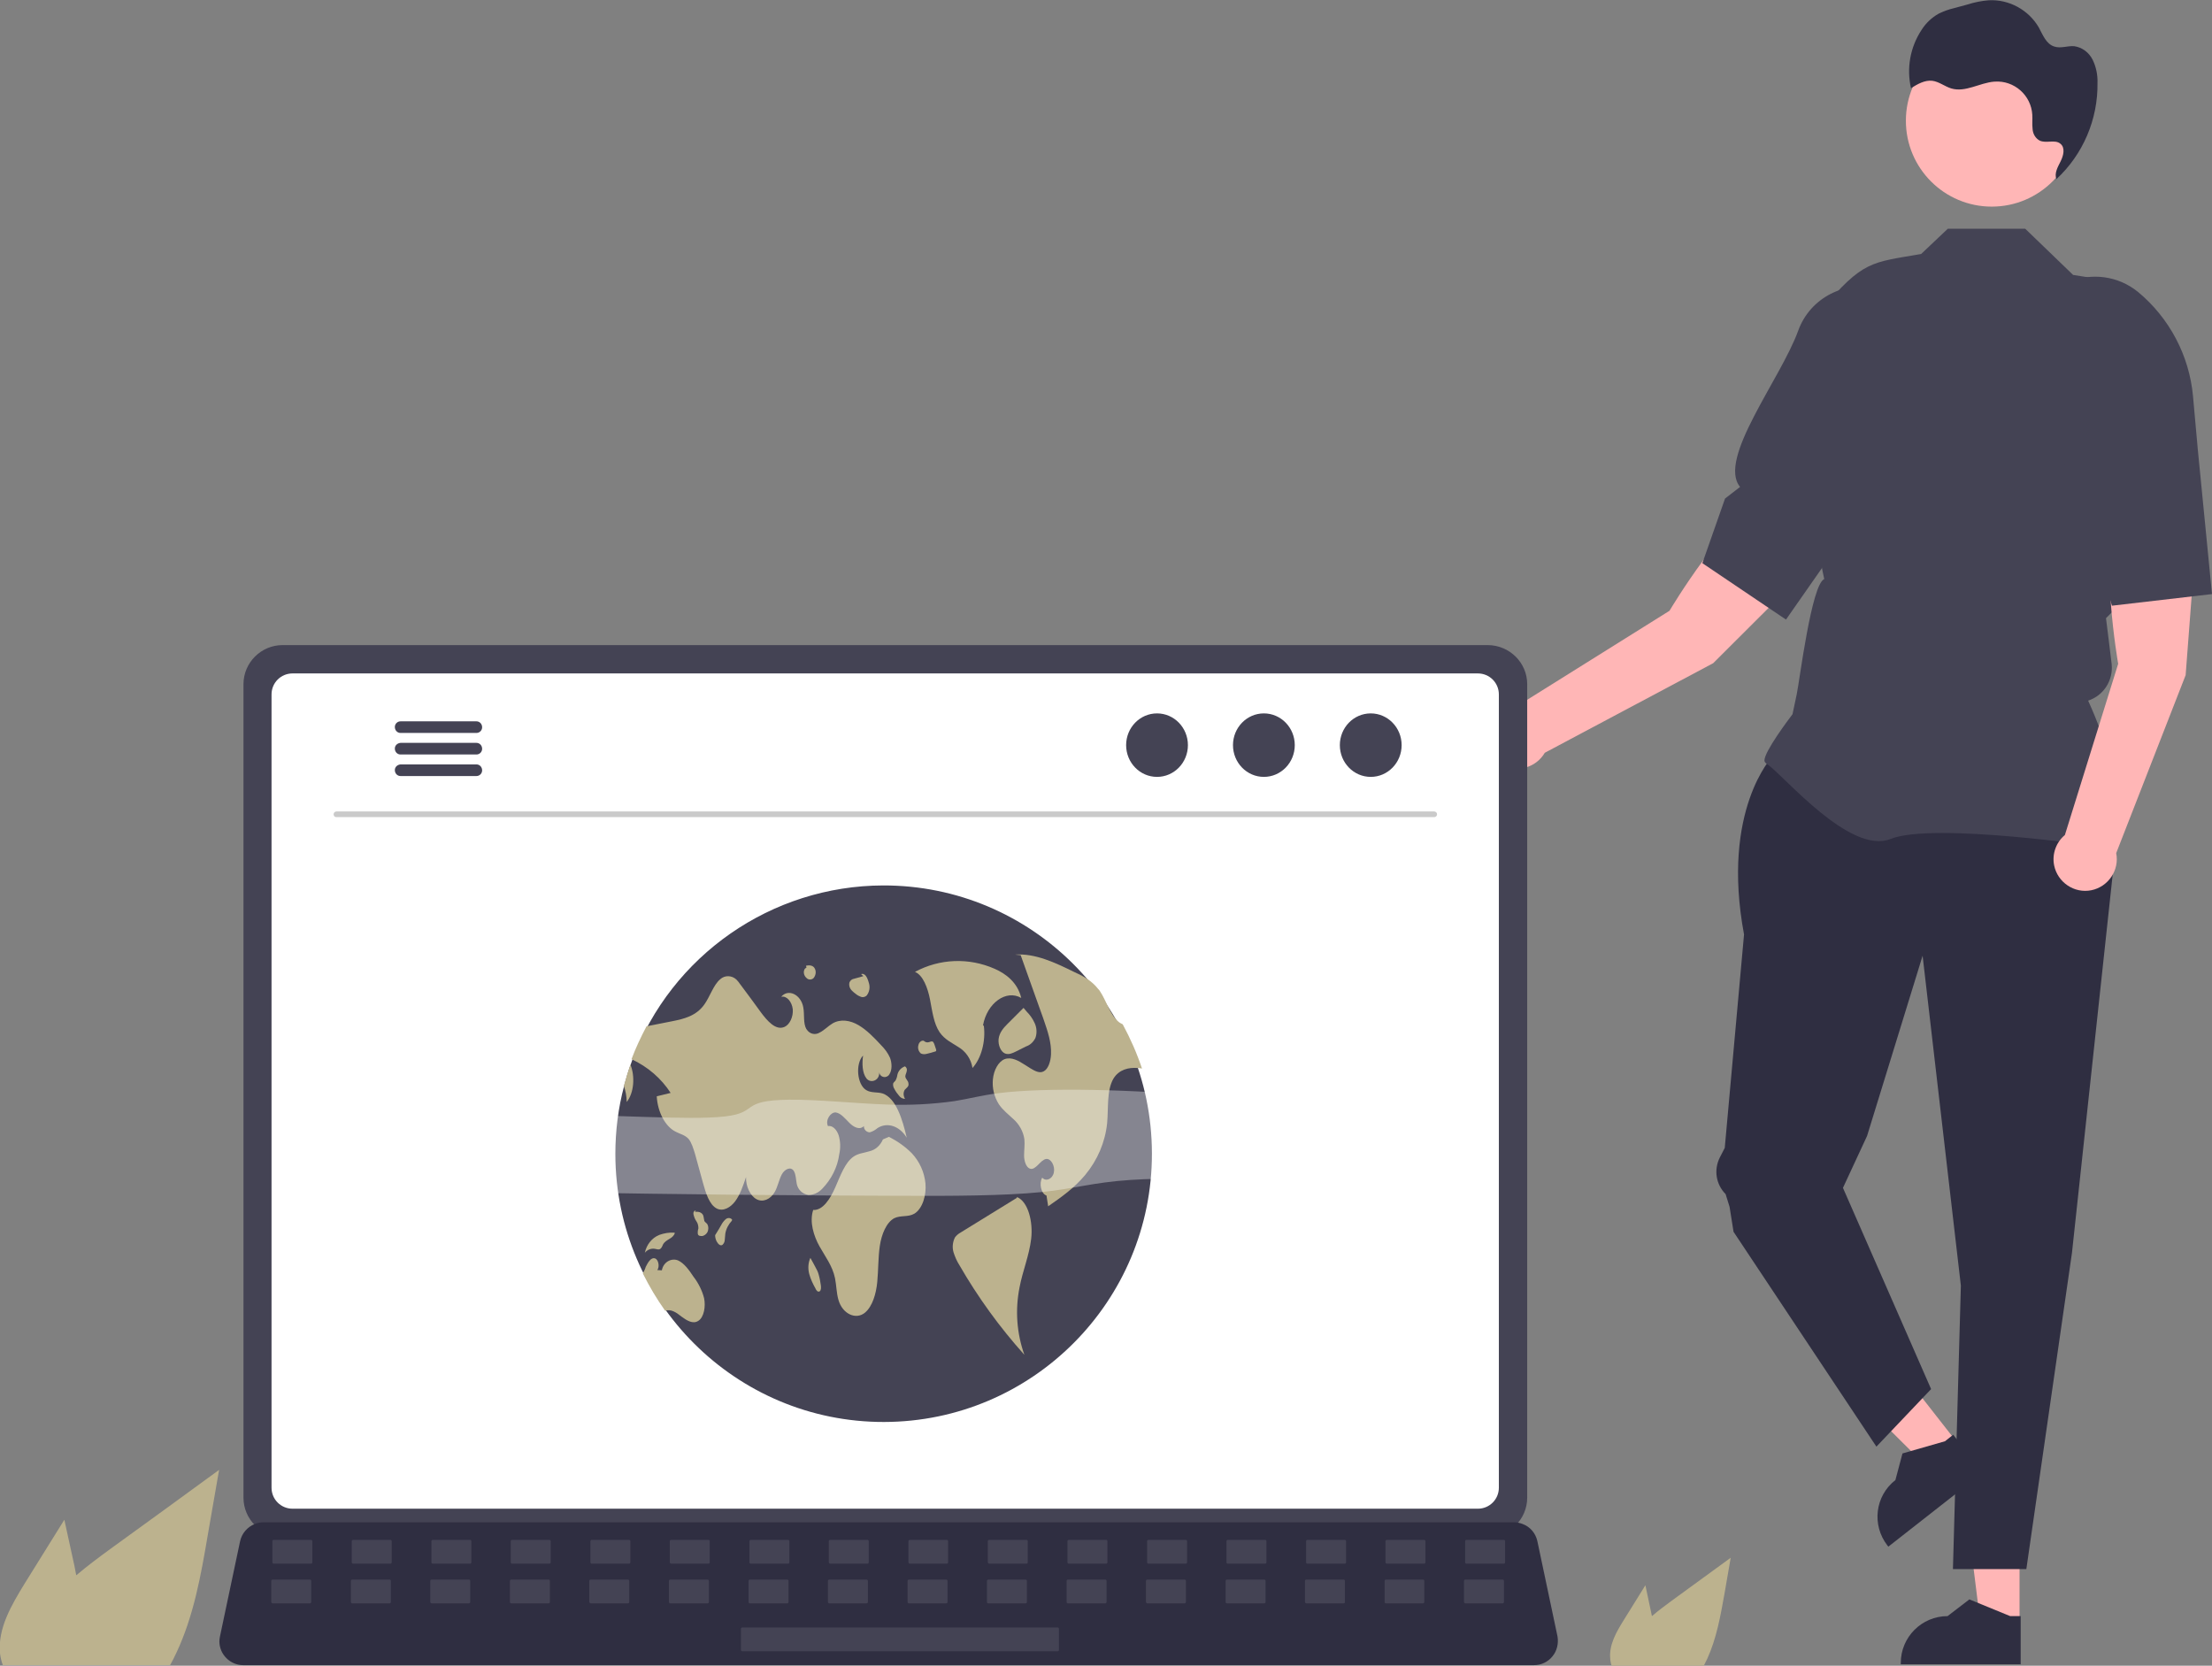<?xml version="1.0" encoding="utf-8"?>
<!-- Generator: Adobe Illustrator 25.2.3, SVG Export Plug-In . SVG Version: 6.00 Build 0)  -->
<svg version="1.1" id="Layer_1" xmlns="http://www.w3.org/2000/svg" xmlns:xlink="http://www.w3.org/1999/xlink" x="0px" y="0px"
	 viewBox="0 0 780.4 587.7" style="enable-background:new 0 0 780.4 587.7;" xml:space="preserve">
<rect x="0" y="0" width="780.4" height="587.7" fill="#808080" stroke="none"/>
<style type="text/css">
	.st0{fill:#FFB6B6;}
	.st1{fill:#2F2E41;}
	.st2{fill:#444354;}
	.st3{fill:#BCB28E;}
	.st4{fill:#FFFFFF;}
	.st5{fill:#CACACA;}
	.st6{opacity:0.35;}
</style>
<g id="IMG">
	<polygon class="st0" points="712.5,572.8 698.7,572.8 692.1,519.8 712.5,519.8 	"/>
	<path class="st1" d="M712.9,587.2l-42.3,0v-0.5c0-9.1,7.4-16.5,16.5-16.5h0l7.7-5.9l14.4,5.9l3.7,0L712.9,587.2z"/>
	<polygon class="st0" points="690.2,508.6 679.4,517.1 641.5,479.4 657.5,466.8 	"/>
	<path class="st1" d="M699.5,519.6l-33.3,26.1l-0.3-0.4c-5.6-7.2-4.4-17.5,2.8-23.1l0,0l2.5-9.4l15-4.3l2.9-2.3L699.5,519.6z"/>
	<path class="st1" d="M625.4,266.8c0,0-18.3,18.9-10.1,62.9l-6.8,75.3l-1.8,3.5c-2.1,4.3-1.3,9.4,2.1,12.8l0,0l1.4,4.5l1.4,8.8
		l50.4,75.8l19.3-20.3l-31.1-71l8.5-18.3l19.6-63.6l13.5,116.4L689,553.6h25.9L731,442L747.9,285l-8.8-18.3H625.4z"/>
	<path class="st2" d="M743.7,299.3l0.2-0.3c9.9-13.8-5-47-7.2-51.8l0,0c5.5-1.8,8.9-7.2,8.3-12.9l-1-8.2l-1-8l7.2-7.2l0-0.2
		l4.1-36.2l6-24.1c4.6-18.5-1.1-38.1-15-51.2L731.4,97l-16.9-16.3h-27.3l-9.4,8.9c-17.5,3.1-20.5,2.1-35.5,20.1l6.8,56l1.7,7.7
		l0,10.4l-4.3,4.8c-3.2,3.5-4.5,8.3-3.5,12.9l0.6,2.8l0,0c-4.5,1.9-8.7,35.9-9.7,40.6l-1.5,7.1c-1.3,1.7-9.9,13.1-9.9,16.3
		c0,0.5,0.3,0.9,1.1,1.4c5.8,4,29.1,32,43.4,26.3c15.2-6.1,75.7,3,76.4,3.1L743.7,299.3z"/>
	<path class="st0" d="M747.3,234.2c0,0-7-39.6,0.1-54.5l28,2l-4.3,56.5L746.6,301c1.2,6-2.8,11.9-8.8,13.1c-6,1.2-11.9-2.8-13.1-8.8
		c-0.8-4,0.7-8.1,3.8-10.7L747.3,234.2z"/>
	<path class="st2" d="M775.4,158.7l-1.7-18.9c-1.3-14.3-8.3-27.6-19.4-36.8l0,0c-7-5.7-16.6-7-24.8-3.3l0,0
		c-11.3,5.2-16.6,18.3-12.2,29.9c6.5,17,4.1,34.9,16.8,37.1l-1.4,6.5l12.4,40.5l35.3-4.1L775.4,158.7z"/>
	<path class="st0" d="M589,215.5c0,0,20.5-34.6,35.6-41.3l19.9,19.8l-40.1,40L545,265.6c-3.1,5.3-9.9,7.2-15.2,4.1
		c-5.3-3.1-7.2-9.9-4.1-15.2c2-3.5,5.8-5.7,9.9-5.6L589,215.5z"/>
	<path class="st2" d="M659.5,176.5l11-15.4c8.4-11.7,11.7-26.3,9.3-40.5l0,0c-1.6-8.9-8-16.1-16.7-18.6l0,0
		c-11.9-3.4-24.5,3-28.7,14.7c-6.2,17.1-28.6,45.2-20.5,55.1l-5.3,4.1l-8,22.8l29.5,19.9L659.5,176.5z"/>
	<circle class="st0" cx="702.7" cy="42.6" r="30.3"/>
	<path class="st1" d="M724.7,63.9c0.3-0.2,0.5-0.5,0.8-0.7c0,0,0,0,0,0.1L724.7,63.9z"/>
	<path class="st1" d="M677.9,10.6c1.5-2.4,3.6-4.4,6.1-5.8c1.7-0.8,3.5-1.5,5.3-1.9l4.8-1.3c2.5-0.8,5-1.3,7.5-1.5
		c7.2-0.4,14.1,3.4,17.7,9.6c1.4,2.6,2.6,5.8,5.4,6.7c2.3,0.8,4.7-0.3,7.1-0.1c2.8,0.4,5.2,2.2,6.5,4.8c1.2,2.5,1.8,5.3,1.7,8.1
		c0.2,12.9-5.1,25.3-14.5,34c-0.8-2.1,0.5-4.3,1.5-6.3c1-2,1.7-4.8-0.1-6.2c-1.9-1.6-5,0-7.3-1.1c-1.5-0.8-2.4-2.4-2.5-4.1
		c-0.2-1.7,0-3.3-0.1-5c-0.4-6.9-6.4-12.2-13.3-11.7c0,0-0.1,0-0.1,0c-5.2,0.4-10.2,3.9-15.2,2.4c-2.3-0.7-4.3-2.4-6.7-2.7
		c-2.7-0.3-5.2,1.2-7.5,2.6C672.6,24.1,673.9,16.7,677.9,10.6z"/>
	<path class="st3" d="M572.8,571.7l7.7-12.4l1.5,7.1c0.3,1.2,0.5,2.5,0.8,3.8c2.2-1.9,4.5-3.6,6.8-5.3c7-5.1,14-10.2,21-15.3
		l-2.2,12.7c-1.4,7.8-2.8,15.8-6.1,23c-0.4,0.8-0.8,1.6-1.2,2.4h-32.5c-0.3-0.7-0.4-1.5-0.5-2.2c0,0,0-0.1,0-0.2
		C567.6,580.4,570.2,575.9,572.8,571.7z"/>
	<path class="st3" d="M8.7,558.7l14-22.5l2.8,12.8c0.5,2.2,1,4.5,1.4,6.8c4-3.4,8.2-6.5,12.3-9.5c12.7-9.2,25.4-18.4,38.1-27.7
		l-4,23c-2.4,14.2-5,28.7-11.1,41.6c-0.7,1.5-1.4,2.9-2.2,4.3h-59c-0.5-1.3-0.8-2.7-1-4.1c0-0.1,0-0.2,0-0.3
		C-0.8,574.5,4.1,566.2,8.7,558.7z"/>
	<path class="st2" d="M538.8,241.4v287c0,7.6-6.2,13.8-13.8,13.8H99.7c-7.6,0-13.8-6.2-13.8-13.8v-287c0-7.6,6.2-13.8,13.8-13.8H525
		C532.6,227.7,538.8,233.8,538.8,241.4z"/>
	<path class="st4" d="M528.8,245v279.9c0,4.1-3.3,7.4-7.4,7.4H103.2c-4.1,0-7.4-3.3-7.4-7.4V245c0-4.1,3.3-7.4,7.4-7.4h418.2
		C525.5,237.6,528.8,240.9,528.8,245z"/>
	<path class="st1" d="M547.7,584.4c-1.6,2-4,3.1-6.5,3.1H85.8c-4.6,0-8.4-3.8-8.4-8.4c0-0.6,0.1-1.1,0.2-1.7l7.1-33.6
		c0.6-2.8,2.6-5.1,5.2-6.1c0.9-0.4,2-0.6,3-0.6h441.3c1,0,2,0.2,3,0.6c2.7,1,4.6,3.3,5.2,6.1l7.1,33.6
		C549.9,579.9,549.3,582.5,547.7,584.4z"/>
	<path class="st2" d="M96.6,551.7h13.1c0.3,0,0.5-0.2,0.5-0.5v-7.4c0-0.3-0.2-0.5-0.5-0.5H96.6c-0.3,0-0.5,0.2-0.5,0.5v7.4
		C96.1,551.5,96.3,551.7,96.6,551.7z"/>
	<path class="st2" d="M124.6,551.7h13.1c0.3,0,0.5-0.2,0.5-0.5v-7.4c0-0.3-0.2-0.5-0.5-0.5h-13.1c-0.3,0-0.5,0.2-0.5,0.5v7.4
		C124.1,551.5,124.3,551.7,124.6,551.7z"/>
	<path class="st2" d="M152.7,551.7h13.1c0.3,0,0.5-0.2,0.5-0.5v-7.4c0-0.3-0.2-0.5-0.5-0.5h-13.1c-0.3,0-0.5,0.2-0.5,0.5v7.4
		C152.2,551.5,152.4,551.7,152.7,551.7z"/>
	<path class="st2" d="M180.7,551.7h13.1c0.3,0,0.5-0.2,0.5-0.5v-7.4c0-0.3-0.2-0.5-0.5-0.5h-13.1c-0.3,0-0.5,0.2-0.5,0.5v7.4
		C180.2,551.5,180.4,551.7,180.7,551.7z"/>
	<path class="st2" d="M208.8,551.7h13.1c0.3,0,0.5-0.2,0.5-0.5v-7.4c0-0.3-0.2-0.5-0.5-0.5h-13.1c-0.3,0-0.5,0.2-0.5,0.5v7.4
		C208.3,551.5,208.5,551.7,208.8,551.7z"/>
	<path class="st2" d="M236.8,551.7h13.1c0.3,0,0.5-0.2,0.5-0.5v-7.4c0-0.3-0.2-0.5-0.5-0.5h-13.1c-0.3,0-0.5,0.2-0.5,0.5v7.4
		C236.3,551.5,236.6,551.7,236.8,551.7z"/>
	<path class="st2" d="M264.9,551.7h13.1c0.3,0,0.5-0.2,0.5-0.5v-7.4c0-0.3-0.2-0.5-0.5-0.5h-13.1c-0.3,0-0.5,0.2-0.5,0.5v7.4
		C264.4,551.5,264.6,551.7,264.9,551.7z"/>
	<path class="st2" d="M292.9,551.7H306c0.3,0,0.5-0.2,0.5-0.5v-7.4c0-0.3-0.2-0.5-0.5-0.5h-13.1c-0.3,0-0.5,0.2-0.5,0.5v7.4
		C292.4,551.5,292.7,551.7,292.9,551.7z"/>
	<path class="st2" d="M321,551.7H334c0.3,0,0.5-0.2,0.5-0.5v-7.4c0-0.3-0.2-0.5-0.5-0.5H321c-0.3,0-0.5,0.2-0.5,0.5v7.4
		C320.5,551.5,320.7,551.7,321,551.7z"/>
	<path class="st2" d="M349,551.7h13.1c0.3,0,0.5-0.2,0.5-0.5v-7.4c0-0.3-0.2-0.5-0.5-0.5H349c-0.3,0-0.5,0.2-0.5,0.5v7.4
		C348.6,551.5,348.8,551.7,349,551.7z"/>
	<path class="st2" d="M377.1,551.7h13.1c0.3,0,0.5-0.2,0.5-0.5v-7.4c0-0.3-0.2-0.5-0.5-0.5h-13.1c-0.3,0-0.5,0.2-0.5,0.5v7.4
		C376.6,551.5,376.8,551.7,377.1,551.7z"/>
	<path class="st2" d="M405.2,551.7h13.1c0.3,0,0.5-0.2,0.5-0.5v-7.4c0-0.3-0.2-0.5-0.5-0.5h-13.1c-0.3,0-0.5,0.2-0.5,0.5v7.4
		C404.7,551.5,404.9,551.7,405.2,551.7z"/>
	<path class="st2" d="M433.2,551.7h13.1c0.3,0,0.5-0.2,0.5-0.5v-7.4c0-0.3-0.2-0.5-0.5-0.5h-13.1c-0.3,0-0.5,0.2-0.5,0.5v7.4
		C432.7,551.5,432.9,551.7,433.2,551.7z"/>
	<path class="st2" d="M461.3,551.7h13.1c0.3,0,0.5-0.2,0.5-0.5v-7.4c0-0.3-0.2-0.5-0.5-0.5h-13.1c-0.3,0-0.5,0.2-0.5,0.5v7.4
		C460.8,551.5,461,551.7,461.3,551.7z"/>
	<path class="st2" d="M489.3,551.7h13.1c0.3,0,0.5-0.2,0.5-0.5v-7.4c0-0.3-0.2-0.5-0.5-0.5h-13.1c-0.3,0-0.5,0.2-0.5,0.5v7.4
		C488.8,551.5,489.1,551.7,489.3,551.7z"/>
	<path class="st2" d="M517.4,551.7h13.1c0.3,0,0.5-0.2,0.5-0.5v-7.4c0-0.3-0.2-0.5-0.5-0.5h-13.1c-0.3,0-0.5,0.2-0.5,0.5v7.4
		C516.9,551.5,517.1,551.7,517.4,551.7z"/>
	<path class="st2" d="M96.2,565.7h13.1c0.3,0,0.5-0.2,0.5-0.5v-7.4c0-0.3-0.2-0.5-0.5-0.5H96.2c-0.3,0-0.5,0.2-0.5,0.5v7.4
		C95.7,565.5,96,565.7,96.2,565.7z"/>
	<path class="st2" d="M124.3,565.7h13.1c0.3,0,0.5-0.2,0.5-0.5v-7.4c0-0.3-0.2-0.5-0.5-0.5h-13.1c-0.3,0-0.5,0.2-0.5,0.5v7.4
		C123.8,565.5,124,565.7,124.3,565.7z"/>
	<path class="st2" d="M152.3,565.7h13.1c0.3,0,0.5-0.2,0.5-0.5v-7.4c0-0.3-0.2-0.5-0.5-0.5h-13.1c-0.3,0-0.5,0.2-0.5,0.5v7.4
		C151.8,565.5,152.1,565.7,152.3,565.7z"/>
	<path class="st2" d="M180.4,565.7h13.1c0.3,0,0.5-0.2,0.5-0.5v-7.4c0-0.3-0.2-0.5-0.5-0.5h-13.1c-0.3,0-0.5,0.2-0.5,0.5v7.4
		C179.9,565.5,180.1,565.7,180.4,565.7z"/>
	<path class="st2" d="M208.4,565.7h13.1c0.3,0,0.5-0.2,0.5-0.5v-7.4c0-0.3-0.2-0.5-0.5-0.5h-13.1c-0.3,0-0.5,0.2-0.5,0.5v7.4
		C208,565.5,208.2,565.7,208.4,565.7z"/>
	<path class="st2" d="M236.5,565.7h13.1c0.3,0,0.5-0.2,0.5-0.5v-7.4c0-0.3-0.2-0.5-0.5-0.5h-13.1c-0.3,0-0.5,0.2-0.5,0.5v7.4
		C236,565.5,236.2,565.7,236.5,565.7z"/>
	<path class="st2" d="M264.6,565.7h13.1c0.3,0,0.5-0.2,0.5-0.5v-7.4c0-0.3-0.2-0.5-0.5-0.5h-13.1c-0.3,0-0.5,0.2-0.5,0.5v7.4
		C264.1,565.5,264.3,565.7,264.6,565.7z"/>
	<path class="st2" d="M292.6,565.7h13.1c0.3,0,0.5-0.2,0.5-0.5v-7.4c0-0.3-0.2-0.5-0.5-0.5h-13.1c-0.3,0-0.5,0.2-0.5,0.5v7.4
		C292.1,565.5,292.3,565.7,292.6,565.7z"/>
	<path class="st2" d="M320.7,565.7h13.1c0.3,0,0.5-0.2,0.5-0.5v-7.4c0-0.3-0.2-0.5-0.5-0.5h-13.1c-0.3,0-0.5,0.2-0.5,0.5v7.4
		C320.2,565.5,320.4,565.7,320.7,565.7z"/>
	<path class="st2" d="M348.7,565.7h13.1c0.3,0,0.5-0.2,0.5-0.5v-7.4c0-0.3-0.2-0.5-0.5-0.5h-13.1c-0.3,0-0.5,0.2-0.5,0.5v7.4
		C348.2,565.5,348.4,565.7,348.7,565.7z"/>
	<path class="st2" d="M376.8,565.7h13.1c0.3,0,0.5-0.2,0.5-0.5v-7.4c0-0.3-0.2-0.5-0.5-0.5h-13.1c-0.3,0-0.5,0.2-0.5,0.5v7.4
		C376.3,565.5,376.5,565.7,376.8,565.7z"/>
	<path class="st2" d="M404.8,565.7h13.1c0.3,0,0.5-0.2,0.5-0.5v-7.4c0-0.3-0.2-0.5-0.5-0.5h-13.1c-0.3,0-0.5,0.2-0.5,0.5v7.4
		C404.3,565.5,404.6,565.7,404.8,565.7z"/>
	<path class="st2" d="M432.9,565.7h13.1c0.3,0,0.5-0.2,0.5-0.5v-7.4c0-0.3-0.2-0.5-0.5-0.5h-13.1c-0.3,0-0.5,0.2-0.5,0.5v7.4
		C432.4,565.5,432.6,565.7,432.9,565.7z"/>
	<path class="st2" d="M460.9,565.7H474c0.3,0,0.5-0.2,0.5-0.5v-7.4c0-0.3-0.2-0.5-0.5-0.5h-13.1c-0.3,0-0.5,0.2-0.5,0.5v7.4
		C460.4,565.5,460.7,565.7,460.9,565.7z"/>
	<path class="st2" d="M489,565.7H502c0.3,0,0.5-0.2,0.5-0.5v-7.4c0-0.3-0.2-0.5-0.5-0.5H489c-0.3,0-0.5,0.2-0.5,0.5v7.4
		C488.5,565.5,488.7,565.7,489,565.7z"/>
	<path class="st2" d="M517,565.7h13.1c0.3,0,0.5-0.2,0.5-0.5v-7.4c0-0.3-0.2-0.5-0.5-0.5H517c-0.3,0-0.5,0.2-0.5,0.5v7.4
		C516.6,565.5,516.8,565.7,517,565.7z"/>
	<path class="st2" d="M261.9,582.6h111.2c0.3,0,0.5-0.2,0.5-0.5v-7.4c0-0.3-0.2-0.5-0.5-0.5H261.9c-0.3,0-0.5,0.2-0.5,0.5v7.4
		C261.4,582.3,261.6,582.6,261.9,582.6z"/>
	<path class="st2" d="M217.1,407.2c0.1,52.3,42.6,94.6,94.8,94.5c52.3-0.1,94.6-42.6,94.5-94.8c-0.1-52.3-42.6-94.6-94.8-94.5
		c-39.4,0.1-74.7,24.6-88.5,61.5c-0.2,0.6-0.4,1.1-0.6,1.7v0c-0.9,2.5-1.6,5-2.3,7.5C218.1,390.9,217.1,399.1,217.1,407.2z"/>
	<path class="st3" d="M322.8,342.9c8.7-4.7,19-5.1,28.1-1.1c3.9,1.7,8.1,4.8,9.4,10.3c-5.3-3.1-12.1,1.8-13.5,9.7l0.3,0.1
		c0.7,5.5-0.9,11.5-4,14.9c-0.5-3.1-2.3-5.8-5-7.4c-2.3-1.5-4.8-2.6-6.6-5.2c-2.1-3.1-2.6-7.5-3.4-11.6S325.6,344,322.8,342.9z"/>
	<path class="st3" d="M352.4,389.6c1.5,2.2,3.4,3.6,5.2,5.3c2,1.8,3.4,4.3,3.8,7c0.2,1.9-0.1,3.9-0.1,5.8c0,1.9,0.7,4.1,2,4.6
		c2.1,0.8,3.7-3.1,5.8-3.4c1.7-0.2,3.2,2.5,2.7,4.8s-2.8,3.3-4.1,1.8c-1.2,2-0.4,5.7,1.5,6.3c0.2,1.3,0.4,2.5,0.6,3.8
		c4.6-3.2,9.2-6.4,13.1-11.1c4.3-5.2,7-11.5,7.7-18.2c0.5-5.4-0.2-11.5,2.2-15.7c2-3.3,5.4-4,8.4-3.8c0.6,0,1.1,0.1,1.7,0.2
		c-1.8-5.4-4.1-10.6-6.8-15.6c-0.6-0.3-1.2-0.6-1.7-1.1c-2.8-2.4-4.1-7.3-6.4-10.7c-0.1-0.2-0.3-0.4-0.5-0.6
		c-2.4-3.1-5.5-4.7-8.6-6.1c-6.7-3.3-13.7-6.6-20.8-6.1l2,0.2c2.4,6.6,4.7,13.3,7.1,19.9c0.4,1,0.7,2,1.1,3.1
		c1.3,3.8,2.7,7.8,2.5,12c-0.1,2.5-1,5.2-2.6,6c-1.5,0.8-3.2-0.2-4.7-1.1c-0.6-0.4-1.3-0.8-1.9-1.2c-2.3-1.5-4.8-2.9-7.2-2
		c-2.2,0.9-3.8,3.9-4.1,7.1C350,383.8,350.7,386.9,352.4,389.6z"/>
	<path class="st3" d="M339,434.8c6.6-4.1,13.2-8.1,19.8-12.2l-0.1-0.3c4.1,1.6,5.8,8.9,5.1,14.8s-3,11.3-4.1,17.1
		c-1.6,8-1,16.2,1.7,23.8c-8.7-9.7-16.4-20.3-22.9-31.6c-0.9-1.4-1.6-3-2.1-4.6c-0.5-1.7-0.3-3.6,0.5-5.2
		C337.4,435.9,338.1,435.3,339,434.8z"/>
	<path class="st3" d="M365,360.9c0.8,1.7,0.9,3.6,0.3,5.3c-0.7,1.4-1.8,2.5-3.3,3l-3.6,1.8c-1.2,0.6-2.5,1.2-3.8,0.7
		c-1.5-0.6-2.5-2.9-2.3-5.1c0.3-2.3,1.7-3.9,3.1-5.3c1.9-1.9,3.8-3.8,5.7-5.7l1.1,1.3C363.4,358.1,364.3,359.4,365,360.9z"/>
	<path class="st3" d="M236.6,385.6c-1.6,0.4-3.3,0.8-4.9,1.2c0.3,5.5,3,10.7,6.7,12.5c1.5,0.8,3.2,1.1,4.5,2.5
		c1.1,1.3,1.7,3.4,2.3,5.3c0.9,3.4,1.9,6.8,2.8,10.2c1,3.7,2.3,7.8,4.9,9.1c2.2,1.1,4.8-0.3,6.5-2.6c1.7-2.3,2.8-5.5,3.8-8.5
		c-0.1,3.3,1.5,6.6,3.7,7.8c2.2,1.2,4.9,0.1,6.4-2.5c1.1-1.9,1.5-4.3,2.5-6.2c1-1.9,3.2-3,4.3-1.2c0.7,1.2,0.7,3,1,4.5
		c0.4,2,2,3.6,4.1,3.9c1.9,0,3.6-0.8,4.9-2.2c3.2-3.3,5.4-7.6,6-12.2c0.5-2.2,0.4-4.5-0.2-6.6c-0.7-2.1-2.2-3.6-3.8-3.3
		c-1-2.2,1-5,2.8-4.8c1.8,0.3,3.3,2.2,4.8,3.7c1.5,1.5,3.6,2.6,5.1,1.1c-0.1,1.1,0.8,2.1,1.9,2.2c0.1,0,0.1,0,0.2,0
		c1-0.3,1.9-0.8,2.7-1.5c3.5-2.2,7.8-0.7,10.3,3.4c-1.5-6.5-3.8-14-8.5-15.6c-1.9-0.6-4-0.1-5.8-1.2c-3.2-1.9-3.9-9.2-1.1-12.2
		c-0.4,2.8-0.3,6.2,1.2,8.1c1.5,1.9,4.7,0.7,4.5-2.2c0.1,1.1,1.1,1.8,2.1,1.7c0.6-0.1,1.2-0.4,1.5-1c1-1.5,0.9-4,0.2-5.8
		c-0.7-1.6-1.8-3.1-3.1-4.4c-2.5-2.7-5.1-5.4-8-7.1c-2.9-1.7-6.3-2.3-9.2-0.6c-1.5,0.9-2.9,2.4-4.5,3.2c-1.6,1-3.6,0.5-4.6-1.1
		c0,0,0-0.1-0.1-0.1c-1.2-2.1-0.6-5.1-1.1-7.7c-0.8-4.5-5.3-6.7-7.8-3.7c1.9-0.5,3.8,1.7,4.1,4.4c0.2,2.7-1.1,5.4-2.9,6.2
		c-3.1,1.4-6.1-2.1-8.4-5.2c-2.4-3.3-4.8-6.6-7.3-9.9c-0.4-0.6-0.8-1.1-1.3-1.6c-1.6-1.5-4.1-1.6-5.7-0.1c-2.4,2-3.6,6.1-5.6,8.9
		c-2.9,4.1-7.3,5.1-11.3,5.9c-3,0.6-6,1.2-9.1,1.8c-2,3.8-3.8,7.6-5.3,11.6C228.6,376.4,233.3,380.5,236.6,385.6z"/>
	<path class="st3" d="M220.1,383.1c0.6,1.8,1,3.7,1,5.7c2.6-3.2,3-9.1,1.3-13.2C221.6,378,220.8,380.5,220.1,383.1z"/>
	<path class="st3" d="M226.8,449.3c2.3,4.6,4.9,9,7.9,13.2c1.9-0.8,4,0.6,5.7,2c1.9,1.4,4.1,2.8,6,1.5c2-1.3,2.6-5.1,2-8
		c-0.7-2.7-2-5.3-3.7-7.5c-1.6-2.4-3.3-4.8-5.5-5.8c-2.2-0.9-5.1,0.4-5.7,3.5l-1.6-0.1c0.9-1.2,0.4-3.7-0.8-4.1
		c-1.4-0.5-2.5,1.4-3.3,3C227.6,447.8,227.2,448.5,226.8,449.3z"/>
	<path class="st3" d="M286.9,426.9c3.4,0.2,6-3.9,7.8-8s3.4-8.7,6.4-10.8c1.7-1.2,3.7-1.3,5.6-1.9c2.2-0.5,3.9-2.1,4.8-4.2l2.1-0.9
		c3,1.5,5.7,3.4,8.1,5.8c2.7,2.9,4.4,6.6,4.8,10.6c0.4,4.3-1.1,9-3.9,10.7c-2.2,1.3-4.8,0.5-7.1,1.6c-2.8,1.5-4.5,5.7-5.1,9.8
		s-0.5,8.5-0.9,12.7s-1.7,8.6-4.3,10.8c-3.2,2.7-8,0.5-9.4-4.5c-0.7-2.4-0.7-5.1-1.2-7.6c-0.9-4.4-3.5-7.7-5.5-11.3
		S285.5,431.1,286.9,426.9z"/>
	<path class="st3" d="M320.1,383.6c-0.3,0.3-0.6,0.6-0.9,0.9c-0.6,1-0.5,2.2,0.1,3.2c-0.8,0-1.6-0.4-2.1-1.1
		c-0.6-0.7-1.2-1.5-1.6-2.3c-0.4-0.6-0.6-1.3-0.5-2c0.2-0.5,0.5-0.6,0.8-1c0.4-0.7,0.6-1.4,0.7-2.1c0.3-1.4,1.4-2.6,2.8-3l-0.2,0
		c0.6,0.3,0.9,1,0.7,1.7c-0.1,0.7-0.5,1.2-0.5,1.9c0.1,1,1,1.4,1.1,2.4C320.6,382.8,320.5,383.2,320.1,383.6z"/>
	<path class="st3" d="M325.9,367.1L325.9,367.1c-0.1-0.1-0.2-0.2-0.3-0.3L325.9,367.1z"/>
	<path class="st3" d="M324.9,371.7c-0.8-0.7-1.2-1.8-0.9-2.9c0.2-1.1,1.1-1.8,1.9-1.6c0.5,0.5,1.2,0.7,1.8,0.5
		c0.5-0.1,1-0.5,1.5-0.1c0.2,0.3,0.4,0.6,0.5,1c0.2,0.5,0.3,1,0.5,1.5c0.1,0.2,0.1,0.4,0.1,0.6c-0.1,0.2-0.2,0.3-0.4,0.3
		c-1,0.3-1.9,0.6-2.9,0.8C326.3,372,325.6,372,324.9,371.7z"/>
	<path class="st3" d="M253.1,434.5c0.4-0.7,0.9-1.4,1.3-2.2c0.4-0.8,1-1.6,1.7-2.2c0.7-0.5,1.6-0.5,2.2,0.2c0,0,0,0,0,0l-0.1,0.4
		c-1.2,1.3-2,2.8-2.3,4.5c-0.1,0.7-0.1,1.5-0.2,2.2c0,0.7-0.3,1.3-0.8,1.8c-0.7,0.5-1.5-0.2-2-1.1c-0.4-0.7-0.6-1.5-0.6-2.3
		C252.6,435.4,252.8,434.9,253.1,434.5z"/>
	<path class="st3" d="M246.2,435.4c-0.1-0.7,0-1.4,0.2-2c0-0.9-0.2-1.8-0.7-2.5c-0.5-0.7-0.8-1.5-1-2.3c-0.1-0.4-0.1-0.8,0.1-1.1
		c0.1-0.3,0.5-0.5,0.7-0.2l-0.4,0.3c0.6-0.1,1.2-0.1,1.8,0.1c0.7,0.3,1.2,0.8,1.3,1.5c0.1,0.5,0.2,1,0.3,1.6
		c0.3,0.5,0.8,0.7,1.1,1.2c0.4,0.8,0.4,1.8,0,2.7c-0.4,0.7-1,1.2-1.8,1.4C247.1,436.1,246.4,436.1,246.2,435.4z"/>
	<path class="st3" d="M233.9,439.1c-0.2,0.5-0.4,1-0.8,1.4c-0.6,0.6-1.4,0.2-2.1,0.1c-1.3-0.2-2.6,0.3-3.5,1.4
		c0.6-2.8,2.4-5.2,5.1-6.3c1.7-0.6,3.4-0.9,5.2-0.8l0.3,0.1C237.4,437.2,235,437.1,233.9,439.1z"/>
	<path class="st3" d="M285.9,443.7L285.9,443.7l-0.1-0.2L285.9,443.7z"/>
	<path class="st3" d="M287.8,447.3c0.4,0.7,0.8,1.5,1,2.3c0.4,1.3,0.6,2.6,0.8,3.9c0.1,0.8,0.1,1.7-0.4,2.1
		c-0.3,0.2-0.7,0.1-0.9-0.1c-0.3-0.3-0.5-0.6-0.6-0.9c-0.9-1.6-1.7-3.3-2.2-5.1c-0.5-1.9-0.4-3.9,0.4-5.7
		C286.5,444.9,287.2,446.1,287.8,447.3z"/>
	<path class="st3" d="M305.8,351.2c-0.6,0.6-1.5,0.8-2.3,0.4c-0.8-0.3-1.5-0.8-2.2-1.4c-0.5-0.4-1-0.9-1.3-1.4
		c-0.4-0.7-0.5-1.5-0.3-2.2c0.3-0.7,0.9-1.2,1.7-1.3c1.1-0.3,2.1-0.6,3.2-0.9l-0.8-0.7c0.8-0.4,1.7,0.4,2.1,1.3
		c0.3,0.6,0.5,1.3,0.7,2C307,348.5,306.7,350,305.8,351.2z"/>
	<path class="st3" d="M287.1,345c-0.6,0.7-1.7,0.8-2.4,0.2c-0.6-0.5-1-1.1-1.1-1.9c-0.1-0.8,0.3-1.8,0.9-1.8l-0.1-0.8
		c1.1-0.2,2.5-0.2,3.1,1.1C288,342.8,287.8,344.1,287.1,345z"/>
	<path class="st5" d="M118.7,288.3H506c0.6,0,1-0.5,1-1c0-0.5-0.4-1-1-1H118.7c-0.6,0-1,0.5-1,1
		C117.7,287.9,118.1,288.3,118.7,288.3z"/>
	<ellipse class="st2" cx="483.6" cy="262.9" rx="10.9" ry="11.2"/>
	<ellipse class="st2" cx="445.9" cy="262.9" rx="10.9" ry="11.2"/>
	<ellipse class="st2" cx="408.2" cy="262.9" rx="10.9" ry="11.2"/>
	<path class="st2" d="M141.3,254.5h26.8c1.1,0,2,0.9,2,2.1c0,1.1-0.9,2-2,2h-26.8c-1.1,0-2-0.9-2-2.1
		C139.3,255.4,140.2,254.5,141.3,254.5z"/>
	<path class="st2" d="M141.3,262.1h26.8c1.1,0,2,0.9,2,2.1c0,1.1-0.9,2-2,2h-26.8c-1.1,0-2-0.9-2-2.1
		C139.3,263,140.2,262.2,141.3,262.1z"/>
	<path class="st2" d="M141.3,269.7h26.8c1.1,0,2,0.9,2,2.1c0,1.1-0.9,2-2,2h-26.8c-1.1,0-2-0.9-2-2.1
		C139.3,270.6,140.2,269.8,141.3,269.7z"/>
	<g class="st6">
		<path class="st4" d="M108.4,411.9c-6.2-2.7,6.4-4.3,20.8-4.8s31.7-0.5,40.9-2c8.9-1.4,8.2-4,9-6.3s4.2-4.7,18-5.2
			c17.2-0.6,45.7,1.8,58.7,0.3c12.1-1.4,4.9-5.7,22.6-5.9c10.1-0.1,23.1,1.3,34.4,1.7c8,0.3,16-0.1,23.9-1.2c5.5-0.9,9.3-2,15.5-2.8
			c16.2-2.1,47.9-1.4,76.2,1.3s52.5,7,66.2,11.4s17.5,8.6,14.3,12.2c-2,2.3-7.2,4.5-19.9,5.4c-23.6,1.7-65.7-1.3-90.1,0.3
			c-13.6,0.9-19.6,3.1-31.6,4.3c-12.8,1.3-31.6,1.4-50,1.3c-38.4-0.1-77.8-0.5-118-1.2c-16.8-0.3-34.4-0.7-52.2-2.1
			s-36.1-4.2-39.8-6.8"/>
	</g>
</g>
</svg>
